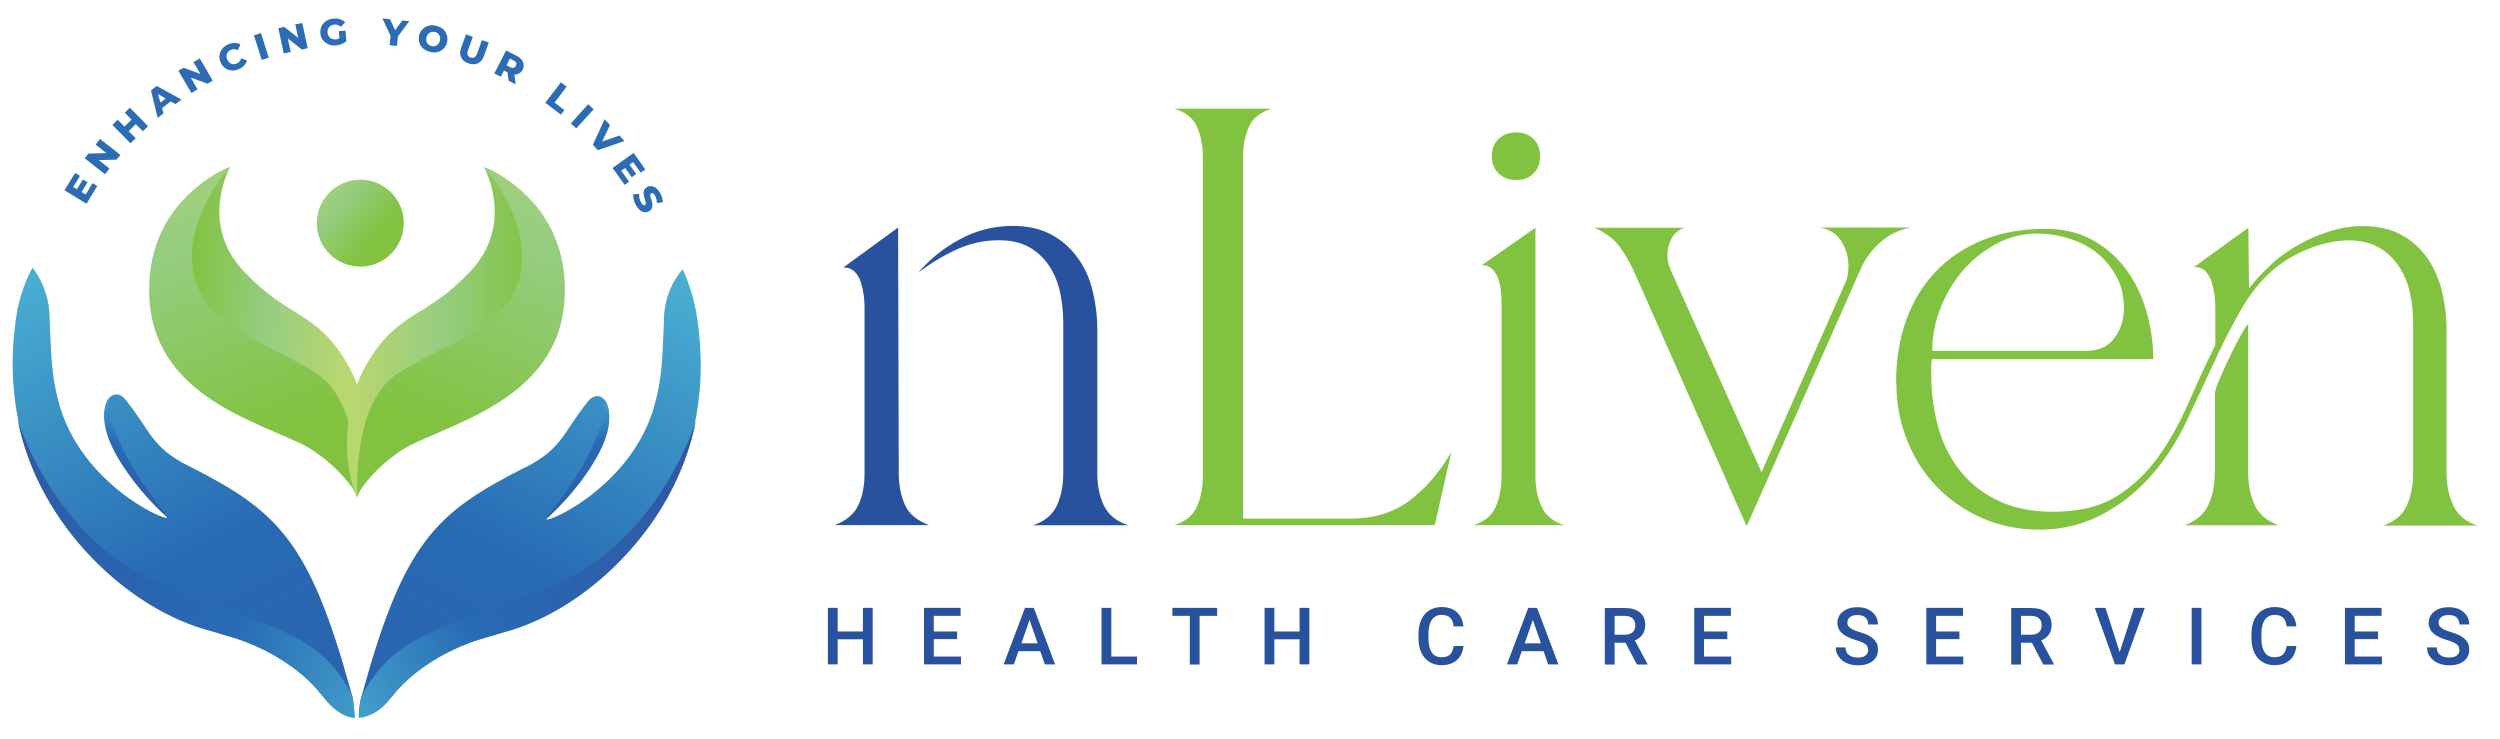 <?xml version="1.0" encoding="UTF-8"?>
<svg id="Layer_1" data-name="Layer 1" xmlns="http://www.w3.org/2000/svg" xmlns:xlink="http://www.w3.org/1999/xlink" viewBox="0 0 153.49 45.35">
  <defs>
    <style>
      .cls-1 {
        fill: url(#linear-gradient-2);
      }

      .cls-2 {
        fill: url(#linear-gradient-10);
      }

      .cls-3 {
        fill: #2c6cb5;
      }

      .cls-4 {
        fill: url(#linear-gradient-4);
      }

      .cls-5 {
        fill: url(#linear-gradient-3);
      }

      .cls-6 {
        fill: url(#linear-gradient-5);
      }

      .cls-6, .cls-7 {
        fill-rule: evenodd;
      }

      .cls-8 {
        fill: url(#linear-gradient-7);
      }

      .cls-9 {
        fill: url(#linear-gradient-9);
      }

      .cls-10 {
        fill: url(#linear-gradient-11);
      }

      .cls-11 {
        fill: url(#linear-gradient-6);
      }

      .cls-7 {
        fill: url(#linear-gradient-8);
      }

      .cls-12 {
        fill: #81c341;
      }

      .cls-13 {
        fill: url(#linear-gradient);
      }

      .cls-14 {
        fill: #28519e;
      }
    </style>
    <linearGradient id="linear-gradient" x1="21.4" y1="20.69" x2="11.34" y2="19.82" gradientUnits="userSpaceOnUse">
      <stop offset="0" stop-color="#b9d76f"/>
      <stop offset=".5" stop-color="#96cd81"/>
      <stop offset="1" stop-color="#81c341"/>
    </linearGradient>
    <linearGradient id="linear-gradient-2" x1="-2918.4" y1="1042.4" x2="-2937.72" y2="1057.71" gradientTransform="translate(-144.12 -3091.9) rotate(-73.15)" xlink:href="#linear-gradient"/>
    <linearGradient id="linear-gradient-3" x1="21.59" y1="20.44" x2="32.72" y2="20.37" xlink:href="#linear-gradient"/>
    <linearGradient id="linear-gradient-4" x1="-4262.27" y1="-3395.15" x2="-4281.59" y2="-3379.83" gradientTransform="translate(-4448.62 -3091.9) rotate(-106.85) scale(1 -1)" xlink:href="#linear-gradient"/>
    <linearGradient id="linear-gradient-5" x1="-355.59" y1="282.1" x2="-355.66" y2="336.81" gradientTransform="translate(-140.64 -403.33) rotate(-152.45) scale(1 -1)" gradientUnits="userSpaceOnUse">
      <stop offset="0" stop-color="#54c4db"/>
      <stop offset=".48" stop-color="#276bb4"/>
      <stop offset="1" stop-color="#3058a6"/>
    </linearGradient>
    <linearGradient id="linear-gradient-6" x1="15.02" y1="42.36" x2="42.24" y2="30.82" gradientTransform="matrix(1,0,0,1,0,0)" xlink:href="#linear-gradient-5"/>
    <linearGradient id="linear-gradient-7" x1="-2287.73" y1="-332.12" x2="-2291.17" y2="-324.73" gradientTransform="translate(-2277.55 7.34) rotate(-171.33) scale(1 -1)" xlink:href="#linear-gradient-5"/>
    <linearGradient id="linear-gradient-8" x1="3851.38" y1="2476.26" x2="3851.31" y2="2530.9" gradientTransform="translate(-4560.31 -403.33) rotate(-27.55)" xlink:href="#linear-gradient-5"/>
    <linearGradient id="linear-gradient-9" x1="30.6" y1="43.95" x2="-1.58" y2="28.86" gradientTransform="matrix(1,0,0,1,0,0)" xlink:href="#linear-gradient-5"/>
    <linearGradient id="linear-gradient-10" x1="2402.83" y1="383" x2="2399.39" y2="390.4" gradientTransform="translate(-2423.4 7.34) rotate(-8.67)" xlink:href="#linear-gradient-5"/>
    <linearGradient id="linear-gradient-11" x1="18.34" y1="10.68" x2="23.1" y2="14.48" xlink:href="#linear-gradient"/>
  </defs>
  <g>
    <path class="cls-14" d="M51.22,32.25c.73-.27,1.22-.68,1.48-1.24s.38-1.21.38-1.94v-10.23c0-.22-.02-.46-.05-.73-.04-.27-.1-.53-.18-.79-.08-.26-.21-.47-.38-.64-.17-.17-.4-.26-.69-.26l3.36-2.45.04,15.09c0,.73.13,1.38.38,1.94s.75.97,1.48,1.24h-5.81ZM56.34,16.79c.71-.85,1.57-1.55,2.59-2.1,1.02-.55,2.11-.82,3.25-.82.92,0,1.71.18,2.36.53s1.18.82,1.61,1.41c.43.58.74,1.26.93,2.03s.29,1.57.29,2.39v8.84c0,.73.13,1.38.4,1.96.27.57.77.98,1.5,1.22h-5.85c.73-.24,1.22-.66,1.48-1.24.26-.58.38-1.23.38-1.94v-9.28c0-.63-.07-1.25-.2-1.86-.13-.61-.36-1.15-.68-1.63-.32-.47-.72-.85-1.22-1.13-.5-.28-1.12-.42-1.85-.42-.93,0-1.82.2-2.67.6-.85.4-1.63.88-2.34,1.44Z"/>
    <path class="cls-12" d="M78.08,6.67c-.71.22-1.18.6-1.41,1.13-.23.54-.35,1.13-.35,1.79v22.25h6.58c1.46,0,2.69-.38,3.67-1.13.99-.75,1.83-1.74,2.54-2.96l-1.02,4.49h-16c.71-.22,1.17-.61,1.41-1.17s.35-1.17.35-1.83V9.59c0-.66-.12-1.25-.35-1.79-.23-.54-.7-.91-1.41-1.13h5.99Z"/>
    <path class="cls-12" d="M90.43,32.25c.71-.22,1.17-.6,1.41-1.15.23-.55.35-1.16.35-1.84v-10.71c0-.2-.01-.42-.04-.68s-.08-.5-.16-.75c-.09-.24-.21-.44-.37-.6-.16-.16-.37-.24-.64-.24l3.29-2.3v15.27c0,.68.12,1.3.37,1.84.24.55.71.93,1.39,1.15h-5.59ZM93.09,8.13c.44,0,.79.13,1.06.4.27.27.4.62.4,1.06s-.13.79-.4,1.06-.62.4-1.06.4-.8-.13-1.08-.4c-.28-.27-.42-.62-.42-1.06s.14-.79.42-1.06c.28-.27.64-.4,1.08-.4Z"/>
    <path class="cls-12" d="M97.84,13.98h5.59c-.37.12-.63.34-.8.66-.17.32-.26.66-.26,1.02,0,.12.01.26.04.4.02.15.06.28.11.4l5.63,12.53,5.19-11.73c.1-.27.15-.57.15-.91,0-.56-.15-1.07-.44-1.54-.29-.46-.73-.74-1.32-.84h5.59c-.71.12-1.33.43-1.88.91-.55.49-.96,1.05-1.22,1.68l-6.98,15.75-6.8-15.38c-.29-.68-.62-1.27-.99-1.77-.37-.5-.9-.9-1.61-1.19Z"/>
    <path class="cls-12" d="M116.41,23.51c0-1.41.21-2.7.62-3.85s1.02-2.15,1.81-2.98c.79-.83,1.75-1.47,2.89-1.94,1.13-.46,2.42-.69,3.86-.69,1.1,0,2.06.23,2.89.69.83.46,1.52,1.07,2.06,1.81.55.74.96,1.6,1.24,2.56.28.96.42,1.94.42,2.94h-13.59c-.02.15-.04.29-.04.44v.44c0,1.19.15,2.3.44,3.33.29,1.02.75,1.92,1.37,2.69s1.4,1.37,2.34,1.81c.94.44,2.05.66,3.34.66,1.58,0,2.88-.32,3.89-.95s1.87-1.45,2.58-2.45c.71-1,1.32-2.1,1.85-3.31.52-1.21,1.07-2.38,1.63-3.53v-2.34c0-.22-.02-.47-.05-.75-.04-.28-.1-.55-.18-.8-.09-.26-.21-.47-.38-.64-.17-.17-.4-.26-.69-.26l3.33-2.41.04,3.73c.39-.51.85-1,1.37-1.48.52-.48,1.09-.88,1.7-1.22.61-.34,1.25-.62,1.92-.82.67-.21,1.33-.31,1.99-.31.92,0,1.71.18,2.36.53s1.17.82,1.59,1.41c.41.58.72,1.26.91,2.03s.29,1.57.29,2.39v8.81c0,.71.13,1.36.4,1.96.27.6.77,1.02,1.5,1.26h-5.81c.73-.24,1.22-.66,1.48-1.26.26-.6.38-1.25.38-1.96v-9.24c0-.63-.07-1.25-.2-1.85-.13-.6-.36-1.13-.68-1.61-.32-.48-.72-.86-1.22-1.15-.5-.29-1.11-.44-1.85-.44-.78,0-1.58.17-2.41.49-.83.33-1.54.74-2.12,1.22-.8.66-1.5,1.51-2.1,2.56-.6,1.05-1.16,2.16-1.7,3.33-.54,1.17-1.08,2.33-1.63,3.49-.55,1.16-1.19,2.17-1.92,3.05-.9,1.1-1.96,1.97-3.16,2.63-1.21.66-2.53.99-3.96.99-1.27,0-2.44-.24-3.51-.71-1.07-.47-2-1.11-2.78-1.92-.78-.8-1.39-1.75-1.83-2.85-.44-1.1-.66-2.27-.66-3.51ZM118.64,21.54h9.46c.75,0,1.33-.26,1.72-.79.39-.52.58-1.14.58-1.84s-.15-1.38-.46-1.94-.7-1.04-1.19-1.43c-.49-.39-1.05-.69-1.7-.89s-1.3-.31-1.96-.31c-.9,0-1.75.21-2.54.64-.79.43-1.48.98-2.06,1.66-.58.68-1.04,1.46-1.37,2.32-.33.87-.49,1.72-.49,2.58ZM135.99,29.03v-4.9c0-.12.09-.4.27-.82.18-.43.39-.88.62-1.37.23-.49.46-.93.68-1.33.22-.4.38-.64.47-.71v9.13c0,.71.13,1.35.38,1.94.26.58.75,1.01,1.48,1.28h-5.77c.73-.27,1.22-.69,1.48-1.28.26-.58.38-1.23.38-1.94Z"/>
  </g>
  <g>
    <path class="cls-14" d="M53.58,40.79h-.6v-1.54h-1.55v1.54h-.6v-3.47h.6v1.45h1.55v-1.45h.6v3.47Z"/>
    <path class="cls-14" d="M58.76,39.24h-1.43v1.07h1.67v.48h-2.27v-3.47h2.25v.49h-1.65v.96h1.43v.48Z"/>
    <path class="cls-14" d="M63.88,39.98h-1.35l-.28.81h-.63l1.31-3.47h.54l1.31,3.47h-.63l-.28-.81ZM62.7,39.5h1.01l-.5-1.44-.5,1.44Z"/>
    <path class="cls-14" d="M68.23,40.31h1.58v.48h-2.18v-3.47h.6v2.99Z"/>
    <path class="cls-14" d="M74.73,37.81h-1.08v2.99h-.6v-2.99h-1.07v-.49h2.75v.49Z"/>
    <path class="cls-14" d="M80.39,40.79h-.6v-1.54h-1.55v1.54h-.6v-3.47h.6v1.45h1.55v-1.45h.6v3.47Z"/>
    <path class="cls-14" d="M89.85,39.66c-.03.37-.17.66-.41.87-.24.21-.56.31-.95.31-.28,0-.52-.07-.73-.2-.21-.13-.37-.32-.49-.56s-.17-.52-.18-.84v-.32c0-.33.06-.62.17-.87s.28-.44.5-.58c.22-.13.47-.2.75-.2.38,0,.69.1.93.31.23.21.37.5.41.88h-.6c-.03-.25-.1-.43-.22-.54-.12-.11-.29-.17-.51-.17-.26,0-.46.1-.6.29-.14.19-.21.47-.22.84v.31c0,.38.07.66.2.86s.33.3.59.3c.24,0,.41-.05.53-.16.12-.11.19-.28.23-.53h.6Z"/>
    <path class="cls-14" d="M94.78,39.98h-1.35l-.28.81h-.63l1.31-3.47h.54l1.31,3.47h-.63l-.28-.81ZM93.6,39.5h1.01l-.5-1.44-.5,1.44Z"/>
    <path class="cls-14" d="M99.8,39.46h-.67v1.34h-.6v-3.47h1.22c.4,0,.71.09.93.27.22.18.33.44.33.78,0,.23-.06.43-.17.58-.11.16-.27.28-.47.36l.78,1.45v.03h-.65l-.7-1.34ZM99.13,38.97h.62c.2,0,.36-.05.48-.15.11-.1.17-.24.17-.42s-.05-.33-.16-.43c-.11-.1-.26-.15-.47-.16h-.64v1.16Z"/>
    <path class="cls-14" d="M106.05,39.24h-1.43v1.07h1.67v.48h-2.27v-3.47h2.25v.49h-1.65v.96h1.43v.48Z"/>
    <path class="cls-14" d="M114.69,39.9c0-.15-.05-.27-.16-.35-.11-.08-.3-.17-.58-.25s-.5-.18-.67-.28c-.32-.2-.47-.46-.47-.78,0-.28.11-.51.34-.69.23-.18.52-.27.89-.27.24,0,.46.04.65.13s.34.22.45.38c.11.16.16.35.16.55h-.6c0-.18-.06-.32-.17-.43-.11-.1-.28-.15-.49-.15-.2,0-.35.04-.46.13-.11.08-.16.2-.16.35,0,.13.06.23.18.32.12.09.31.17.58.25.27.08.49.17.65.27.16.1.28.22.36.35.08.13.11.29.11.47,0,.29-.11.52-.33.69-.22.17-.52.26-.9.26-.25,0-.48-.05-.69-.14-.21-.09-.37-.22-.49-.39-.12-.16-.18-.35-.18-.57h.6c0,.2.06.35.2.46s.32.16.56.16c.21,0,.37-.04.47-.13.11-.08.16-.2.16-.34Z"/>
    <path class="cls-14" d="M120.3,39.24h-1.43v1.07h1.67v.48h-2.27v-3.47h2.25v.49h-1.65v.96h1.43v.48Z"/>
    <path class="cls-14" d="M124.75,39.46h-.67v1.34h-.6v-3.47h1.22c.4,0,.71.09.93.27.22.18.33.44.33.78,0,.23-.06.43-.17.58-.11.16-.27.28-.47.36l.78,1.45v.03h-.65l-.7-1.34ZM124.08,38.97h.62c.2,0,.36-.05.48-.15.11-.1.17-.24.17-.42s-.05-.33-.16-.43c-.11-.1-.26-.15-.47-.16h-.64v1.16Z"/>
    <path class="cls-14" d="M130.14,40.04l.88-2.72h.66l-1.25,3.47h-.58l-1.24-3.47h.66l.87,2.72Z"/>
    <path class="cls-14" d="M135.16,40.79h-.6v-3.47h.6v3.47Z"/>
    <path class="cls-14" d="M140.99,39.66c-.04.37-.17.66-.41.87-.24.21-.56.31-.95.31-.28,0-.52-.07-.73-.2-.21-.13-.37-.32-.49-.56-.11-.24-.17-.52-.18-.84v-.32c0-.33.06-.62.17-.87.12-.25.28-.44.5-.58.22-.13.47-.2.75-.2.38,0,.69.1.93.31.23.21.37.5.41.88h-.6c-.03-.25-.1-.43-.22-.54-.12-.11-.29-.17-.51-.17-.26,0-.46.1-.6.29-.14.19-.21.47-.22.84v.31c0,.38.07.66.2.86.13.2.33.3.59.3.24,0,.41-.05.53-.16.12-.11.19-.28.23-.53h.6Z"/>
    <path class="cls-14" d="M146,39.24h-1.43v1.07h1.67v.48h-2.27v-3.47h2.25v.49h-1.65v.96h1.43v.48Z"/>
    <path class="cls-14" d="M150.99,39.9c0-.15-.05-.27-.16-.35-.11-.08-.3-.17-.58-.25s-.5-.18-.67-.28c-.32-.2-.47-.46-.47-.78,0-.28.11-.51.34-.69.23-.18.52-.27.89-.27.24,0,.46.04.65.13s.34.22.45.38c.11.16.16.35.16.55h-.6c0-.18-.06-.32-.17-.43-.11-.1-.28-.15-.49-.15-.2,0-.35.04-.46.13-.11.08-.16.2-.16.35,0,.13.06.23.18.32.12.09.31.17.58.25.27.08.49.17.65.27.16.1.28.22.36.35.08.13.11.29.11.47,0,.29-.11.52-.33.69-.22.17-.52.26-.9.26-.25,0-.48-.05-.69-.14-.21-.09-.37-.22-.49-.39-.12-.16-.18-.35-.18-.57h.6c0,.2.06.35.2.46s.32.16.56.16c.21,0,.37-.04.47-.13.11-.08.16-.2.16-.34Z"/>
  </g>
  <g>
    <path class="cls-13" d="M21.87,30.53s-.3-1.76-3.11-3.15c-2.81-1.39-8.82-3.07-9.44-8.65-.62-5.58,3.81-8.18,4.8-8.47,0,0-1.93,3.46.85,6.4,2.78,2.95,4.4,2.39,6.3,5.58s1.28,7.27.6,8.28Z"/>
    <path class="cls-1" d="M21.9,30.37s.33-5.57-2.42-7.41-6.11-2.51-7.32-5.3c-1.21-2.79.79-6.15,1.96-7.4,0,0-5.34,1.95-4.94,8.16.39,6.21,7.39,7.67,9.58,8.95,2.2,1.29,3.14,2.99,3.14,2.99Z"/>
  </g>
  <g>
    <path class="cls-5" d="M21.97,30.54s.3-1.76,3.11-3.15,8.82-3.07,9.44-8.65c.62-5.58-3.81-8.18-4.8-8.47,0,0,1.93,3.46-.85,6.4s-4.4,2.39-6.3,5.58c-1.9,3.19-1.28,7.27-.6,8.28Z"/>
    <path class="cls-4" d="M21.94,30.38s-.33-5.57,2.42-7.41c2.74-1.83,6.11-2.51,7.32-5.3,1.21-2.79-.79-6.15-1.96-7.4,0,0,5.34,1.95,4.94,8.16-.39,6.21-7.39,7.67-9.58,8.95-2.2,1.29-3.14,2.99-3.14,2.99Z"/>
  </g>
  <g>
    <path class="cls-6" d="M32.18,28.74c2.42-1.23,2.36-2.19,3.95-4.13.54-.66,1.4-.18,1.25,1.22-.21,1.95-2.03,4.43-3.76,5.95-.74.65,4.94-1.54,6.5-6.68.5-1.65.55-3,.64-5.28-.04-2.09,1.15-3.28,1.15-3.28,0,0,.63,1.2.9,3.05,1.54,10.52-5.57,17.6-13.41,19.68-1.69.45-4.15,1.82-5.11,3.19-.82,1.17-2.26,1.59-2.26,1.59,0,0-.02-.78.21-1.45,2.56-9.31,4.5-11.11,9.93-13.87Z"/>
    <path class="cls-11" d="M42.73,25.82s-2.19,7.36-8.71,10.09c-6.52,2.73-9.46,2.8-11.57,6.39,0,0-.22.35-.29.6s-.13,1.17-.13,1.17c0,0,.83.01,1.68-.88.45-.47,2.03-3.07,7.08-4.33,5.05-1.26,10.65-6.45,11.94-13.03Z"/>
    <path class="cls-8" d="M37.14,24.55s.31,2.4-3.61,7.25c0,0-.02.07.09-.02s4.97-4.59,3.52-7.23Z"/>
  </g>
  <g>
    <path class="cls-7" d="M11.63,28.64c-2.42-1.23-2.36-2.19-3.95-4.13-.16-.2-.36-.3-.54-.29-.43,0-.81.53-.71,1.51.21,1.95,2.03,4.43,3.76,5.95.74.65-4.94-1.54-6.5-6.68-.5-1.65-.55-3-.64-5.28.04-2.03-1.05-3.28-1.05-3.28,0,0-.73,1.16-1.01,3.05-1.54,10.52,5.57,17.6,13.41,19.68,1.69.45,4.08,1.88,5.11,3.19,1.2,1.53,2.2,1.62,2.2,1.62,0,0,.07-.82-.15-1.48-2.56-9.31-4.5-11.11-9.93-13.87Z"/>
    <path class="cls-9" d="M1.07,25.72s2.19,7.36,8.71,10.09c6.52,2.73,9.46,2.8,11.57,6.39,0,0,.22.35.29.6s.16,1.27.16,1.27c0,0-.76.08-1.71-.98-.44-.49-2.03-3.07-7.08-4.33-5.05-1.26-10.65-6.45-11.94-13.03Z"/>
    <path class="cls-2" d="M6.66,24.45s-.31,2.4,3.61,7.25c0,0,.02.07-.09-.02s-4.97-4.59-3.52-7.23Z"/>
  </g>
  <circle class="cls-10" cx="22.12" cy="13.7" r="2.67"/>
  <path class="cls-3" d="M5.67,11.24l.3.18-.66,1.09-1.35-.83.65-1.06.3.18-.42.68.23.14.37-.6.29.17-.37.6.25.15.43-.71Z"/>
  <path class="cls-3" d="M6.14,8.53l1.25.98-.23.29-1.1.03.66.52-.27.35-1.25-.98.23-.29,1.1-.03-.66-.52.27-.35Z"/>
  <path class="cls-3" d="M7.98,6.62l1.11,1.13-.32.31-.43-.44-.44.43.43.44-.32.31-1.11-1.13.32-.32.42.42.44-.43-.42-.42.32-.31Z"/>
  <path class="cls-3" d="M10.48,6.23l-.53.41.09.32-.36.28-.41-1.69.35-.27,1.52.83-.37.28-.29-.17ZM10.17,6.05l-.47-.28.15.53.32-.25Z"/>
  <path class="cls-3" d="M12.26,3.58l.8,1.37-.32.19-1.03-.38.42.73-.38.22-.8-1.37.32-.18,1.03.38-.42-.73.38-.22Z"/>
  <path class="cls-3" d="M14.21,4.32c-.15-.01-.28-.06-.4-.15-.12-.09-.21-.2-.27-.35-.06-.15-.08-.29-.06-.44.02-.15.08-.28.17-.39.09-.12.22-.21.37-.27.13-.06.26-.08.39-.08.13,0,.25.03.35.09l-.16.35c-.14-.07-.28-.08-.42-.02-.08.03-.14.08-.19.14-.05.06-.07.13-.08.21,0,.08,0,.16.04.24.04.08.08.15.14.2.06.05.13.08.21.09.08,0,.15,0,.23-.04.14-.06.23-.16.27-.32l.36.13c-.03.12-.09.22-.18.32-.09.09-.2.17-.33.22-.15.06-.3.09-.45.08Z"/>
  <path class="cls-3" d="M15.59,2.17l.43-.14.48,1.51-.43.14-.48-1.51Z"/>
  <path class="cls-3" d="M18.56,1.41l.33,1.55-.36.08-.86-.68.18.83-.43.09-.33-1.55.36-.08.86.68-.18-.83.43-.09Z"/>
  <path class="cls-3" d="M20.82,1.91l.39-.03.06.65c-.08.07-.18.13-.3.18-.11.04-.23.07-.35.08-.17.01-.32,0-.46-.07s-.25-.15-.34-.26c-.09-.12-.14-.26-.15-.42-.01-.16.01-.3.08-.44.06-.13.16-.24.29-.32.13-.08.28-.13.44-.14.15-.01.28,0,.4.04.12.04.23.1.31.19l-.26.28c-.12-.11-.25-.16-.4-.14-.13.01-.24.06-.32.15s-.11.2-.1.34c0,.09.03.16.08.23.04.07.1.11.17.15.07.03.15.04.24.04.08,0,.17-.03.24-.07l-.04-.43Z"/>
  <path class="cls-3" d="M24.43,2.25l-.06.57-.45-.05.06-.57-.5-1.07.47.05.31.67.44-.59.43.04-.71.95Z"/>
  <path class="cls-3" d="M25.99,2.99c-.11-.1-.2-.22-.24-.36s-.05-.29-.02-.44c.03-.15.1-.28.21-.39.1-.11.22-.18.37-.22.15-.04.3-.04.46,0,.16.04.3.1.42.2.12.1.2.22.24.36.05.14.05.29.02.44-.03.15-.1.28-.2.39-.1.11-.23.18-.37.22-.15.04-.3.04-.46,0-.16-.04-.3-.1-.42-.2ZM26.71,2.83c.07-.02.13-.06.19-.12.05-.06.09-.13.11-.22s.02-.17,0-.24c-.02-.07-.06-.14-.11-.19-.06-.05-.12-.09-.2-.1s-.15-.01-.22,0c-.07.02-.13.06-.19.12-.05.06-.09.13-.11.22-.02.09-.02.17,0,.24.02.08.06.14.12.19s.12.08.2.1c.08.02.15.02.22,0Z"/>
  <path class="cls-3" d="M28.31,3.52c-.08-.17-.08-.36,0-.58l.3-.83.42.15-.29.81c-.09.24-.04.39.15.46.19.07.32-.02.41-.26l.29-.81.42.15-.3.83c-.08.22-.2.37-.37.45-.17.08-.36.07-.58,0-.22-.08-.37-.2-.45-.37Z"/>
  <path class="cls-3" d="M31.16,4.44l-.22-.11-.19.38-.4-.2.72-1.41.65.33c.13.06.23.14.3.23.07.09.12.19.13.29.01.1-.01.21-.06.32-.05.1-.12.18-.21.23-.09.05-.19.08-.3.08l.08.6-.43-.22-.07-.51ZM31.69,3.86c-.02-.06-.08-.11-.16-.15l-.22-.11-.21.41.22.11c.08.04.15.06.21.04s.11-.06.14-.12c.03-.07.04-.13.02-.19Z"/>
  <path class="cls-3" d="M34.43,5.05l.36.27-.74.98.6.46-.21.28-.96-.73.96-1.26Z"/>
  <path class="cls-3" d="M36.12,6.41l.33.3-1.07,1.17-.33-.3,1.06-1.18Z"/>
  <path class="cls-3" d="M38.33,8.66l-1.63.56-.3-.33.72-1.57.33.36-.48,1.01,1.06-.37.3.33Z"/>
  <path class="cls-3" d="M38.63,11.15l-.28.2-.74-1.04,1.29-.92.72,1.01-.28.2-.47-.65-.22.16.41.57-.27.2-.41-.57-.24.17.48.67Z"/>
  <path class="cls-3" d="M38.91,12.25c-.03-.12-.04-.23-.03-.32l.36-.03c0,.09,0,.18.02.27.02.1.05.18.1.26.08.15.17.2.24.16.04-.02.06-.06.05-.11,0-.05-.02-.13-.06-.24-.04-.12-.06-.22-.07-.3-.01-.08,0-.17.02-.25.03-.08.09-.15.19-.2.08-.05.17-.07.27-.06.09,0,.19.05.28.12.09.07.17.17.25.3.05.09.09.19.12.29.03.1.04.2.04.28l-.36.04c0-.17-.04-.32-.11-.44-.04-.08-.09-.13-.13-.15-.04-.02-.08-.02-.12,0s-.05.06-.05.11c0,.05.02.13.06.24.04.12.06.22.07.3.01.08,0,.17-.02.25-.03.08-.09.15-.19.2-.08.05-.17.07-.26.06-.09,0-.19-.05-.28-.12-.09-.07-.17-.17-.25-.3-.06-.11-.11-.23-.14-.35Z"/>
</svg>